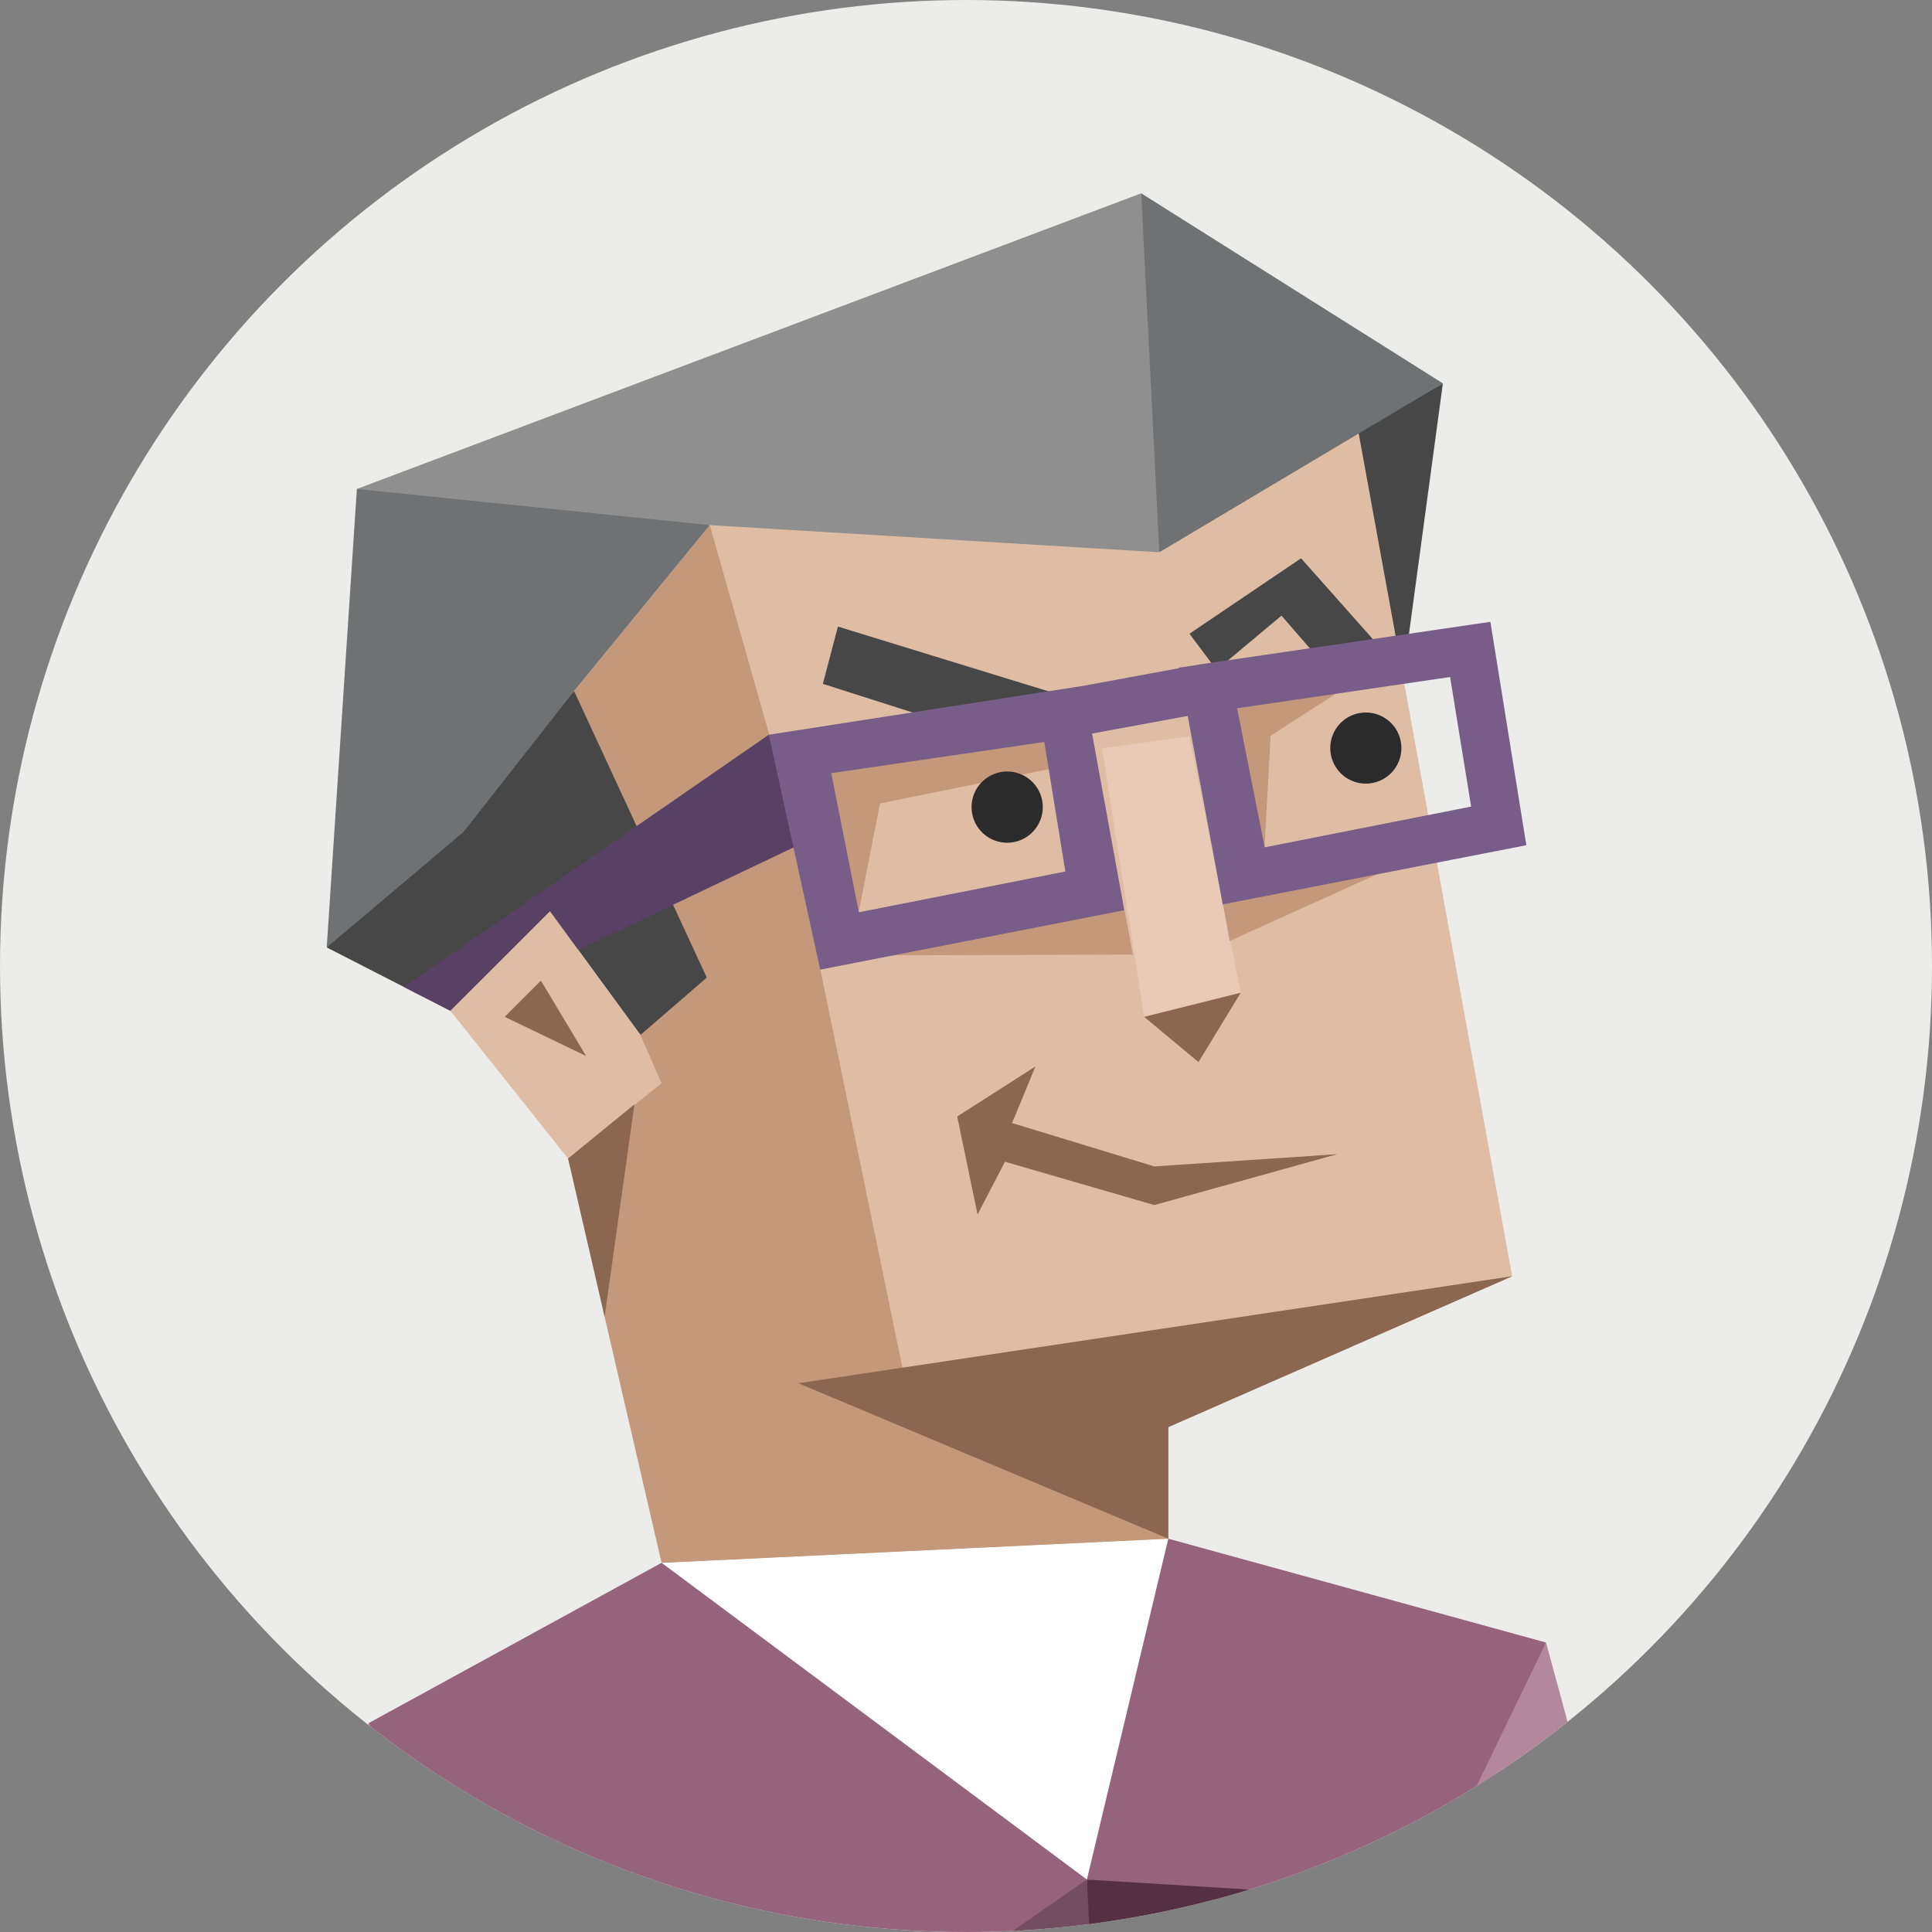 <svg id="fc925235-illustration"
  xmlns="http://www.w3.org/2000/svg" viewBox="0 0 350 350">
  <rect x="0" y="0" width="350" height="350" fill="#808080" stroke="none"/>
  <defs>
    <style>.cls-fc925235-1{fill:none;}.face__bg{fill:#ececeb;}.cls-fc925235-3{clip-path:url(#fc925235-clip-path);}.cls-fc925235-4{fill:#dfbda5;}.cls-fc925235-10,.cls-fc925235-11,.cls-fc925235-12,.cls-fc925235-13,.cls-fc925235-14,.cls-fc925235-15,.cls-fc925235-16,.cls-fc925235-4,.cls-fc925235-5,.cls-fc925235-6,.cls-fc925235-7,.cls-fc925235-8{fill-rule:evenodd;}.cls-fc925235-5{fill:#474747;}.cls-fc925235-6{fill:#e8cab6;}.cls-fc925235-7{fill:#8b6651;}.cls-fc925235-17,.cls-fc925235-8{fill:#c3987b;}.cls-fc925235-9{fill:#594165;}.cls-fc925235-10{fill:#6f7173;}.cls-fc925235-11{fill:#8f8f8f;}.cls-fc925235-12{fill:#fefefe;}.cls-fc925235-13{fill:#96637c;}.cls-fc925235-14{fill:#734d60;}.cls-fc925235-15{fill:#543042;}.cls-fc925235-16{fill:#b3889d;}.cls-fc925235-18{fill:#785d88;}.cls-fc925235-19{fill:#2b2b2b;}</style>
    <clipPath id="fc925235-clip-path">
      <circle class="cls-fc925235-1" cx="175" cy="175" r="175"/>
    </clipPath>
  </defs>
  <circle class="face__bg" cx="175" cy="175" r="175"/>
  <g class="cls-fc925235-3">
    <polygon class="cls-fc925235-4" points="210.02 100.05 226.89 81.81 246.08 78.19 253.31 96.36 253.87 120.93 273.95 231.2 223.54 244.02 163.56 248.15 134.42 144.15 128.59 95.13 170.14 90.1 210.02 100.05"/>
    <polygon class="cls-fc925235-5" points="194.43 126.62 151.8 113.51 149.07 123.89 186.78 135.91 194.43 126.62"/>
    <polygon class="cls-fc925235-5" points="215.48 114.81 235.7 101.14 248.81 115.9 241.16 121.91 232.15 111.53 220.4 121.36 215.48 114.81"/>
    <polygon class="cls-fc925235-6" points="215.48 133.38 224.77 179.84 217.35 184.85 207.28 184.21 199.63 135.57 215.48 133.38"/>
    <polygon class="cls-fc925235-7" points="242.25 209.09 209.12 211.31 183.35 203.45 187.58 193.2 173.41 202.26 177.09 220.02 182.06 210.46 209.12 218.31 242.25 209.09"/>
    <polygon class="cls-fc925235-8" points="128.59 95.13 104 125.19 110.96 148.52 128.04 177.1 120.35 179.17 116.02 187.49 106.95 180.95 99.63 165.08 91.48 177.58 81.59 183.11 96.26 195.19 102.91 209.89 107.15 219.13 109.33 237.68 119.85 283.12 211.65 278.75 211.65 258.53 273.95 231.2 163.56 248.15 141.15 139.4 128.59 95.13"/>
    <polygon class="cls-fc925235-5" points="104 125.19 128.04 177.1 116.02 187.49 99.63 165.08 81.59 183.11 59.19 171.64 104 125.19"/>
    <polygon class="cls-fc925235-9" points="139.32 133.07 73.17 178.8 81.59 183.11 144.18 153.32 139.32 133.07"/>
    <polygon class="cls-fc925235-4" points="116.02 187.49 119.85 196.23 102.91 209.89 81.59 183.11 99.63 165.08 116.02 187.49"/>
    <polygon class="cls-fc925235-5" points="254.19 122.67 261.39 69.45 246.08 78.19 254.19 122.67"/>
    <polygon class="cls-fc925235-10" points="210.02 100.05 261.39 69.45 206.74 35.02 202.5 70.67 210.02 100.05"/>
    <polygon class="cls-fc925235-11" points="210.02 100.05 206.74 35.02 64.65 88.58 95.3 97.94 128.59 95.13 210.02 100.05"/>
    <polygon class="cls-fc925235-10" points="64.65 88.58 59.19 171.64 83.98 150.71 104 125.19 128.59 95.13 64.65 88.58"/>
    <polygon class="cls-fc925235-7" points="91.43 184.21 97.99 177.65 106.18 191.31 91.43 184.21"/>
    <polygon class="cls-fc925235-7" points="102.91 209.89 114.93 200.06 109.53 238.55 102.91 209.89"/>
    <polygon class="cls-fc925235-7" points="144.64 250.59 273.95 231.2 211.65 258.53 211.65 278.75 172.77 269.51 144.64 250.59"/>
    <polygon class="cls-fc925235-7" points="224.77 179.84 217.12 192.41 207.28 184.21 224.77 179.84"/>
    <polygon class="cls-fc925235-12" points="119.85 283.12 196.9 340.5 211.65 278.75 119.85 283.12"/>
    <path class="cls-fc925235-13" d="M87.06,349.84c6.3,1.75,12.45,4.73,18.47,7.25l3.44,1.45c2.51-.28,5-.5,7.54-.62,8-.36,16.15.48,24.1.92,10.11.57,20.18,1.38,30.22,2.37L196.9,340.5l-77.05-57.38-53,29L75,347.56A82,82,0,0,1,87.06,349.84Z"/>
    <polygon class="cls-fc925235-13" points="211.65 278.75 280.08 297.56 269.54 325.32 263.1 354.06 232.63 345.99 196.9 340.5 211.65 278.75"/>
    <path class="cls-fc925235-14" d="M199.36,364.46l-2.46-24-29.32,20.41Q183.51,362.43,199.36,364.46Z"/>
    <path class="cls-fc925235-15" d="M220.49,367.28c14.25.18,28.51.19,42.75-.3l-5.76-22.75L196.9,340.5l1.23,23.81Q209.32,365.72,220.49,367.28Z"/>
    <path class="cls-fc925235-16" d="M281.12,366.08c5.15-2.53,10.31-5,15.61-7.28l-16.65-61.24-22.6,46.67,2.19,22.86C266.83,366.89,274,366.57,281.12,366.08Z"/>
    <path class="cls-fc925235-16" d="M63.25,346.63A148.45,148.45,0,0,1,78.34,348l-11.5-35.94L54.29,346.62C57.26,346.49,60.25,346.48,63.25,346.63Z"/>
    <polygon class="cls-fc925235-8" points="144.64 250.59 119.85 283.12 211.65 278.75 144.64 250.59"/>
    <polygon class="cls-fc925235-17" points="155.56 165.27 159.42 145.55 189.93 139.35 192.19 132.42 148.54 137.01 155.56 165.27"/>
    <polygon class="cls-fc925235-17" points="241.99 125.67 230.18 133.31 229.08 153.5 219.52 124.71 241.99 125.67"/>
    <polygon class="cls-fc925235-17" points="156.34 173.08 205.22 172.94 203.72 164.86 156.34 173.08"/>
    <polygon class="cls-fc925235-17" points="222.78 170.46 260.24 153.5 221.55 163.84 222.78 170.46"/>
    <path class="cls-fc925235-18" d="M217.44,120.35v0l-1,.18-2.87.42,0,.1-17.29,3.19-57,8.86,9.31,42.56,55.09-10.77-5.84-32,17.32-3.19,6.35,34.14,55-10.72L270,112.65ZM193,157.88l-37.41,7.39-5-25.2,38.59-5.66Zm73.51-11.76-37.4,7.38-5-25.19,38.59-5.66Z"/>
    <path class="cls-fc925235-19" d="M252.83,132a6.44,6.44,0,1,1-8.91-1.88A6.45,6.45,0,0,1,252.83,132Z"/>
    <path class="cls-fc925235-19" d="M187.86,142.69a6.45,6.45,0,1,1-8.92-1.88A6.45,6.45,0,0,1,187.86,142.69Z"/>
  </g>
</svg>